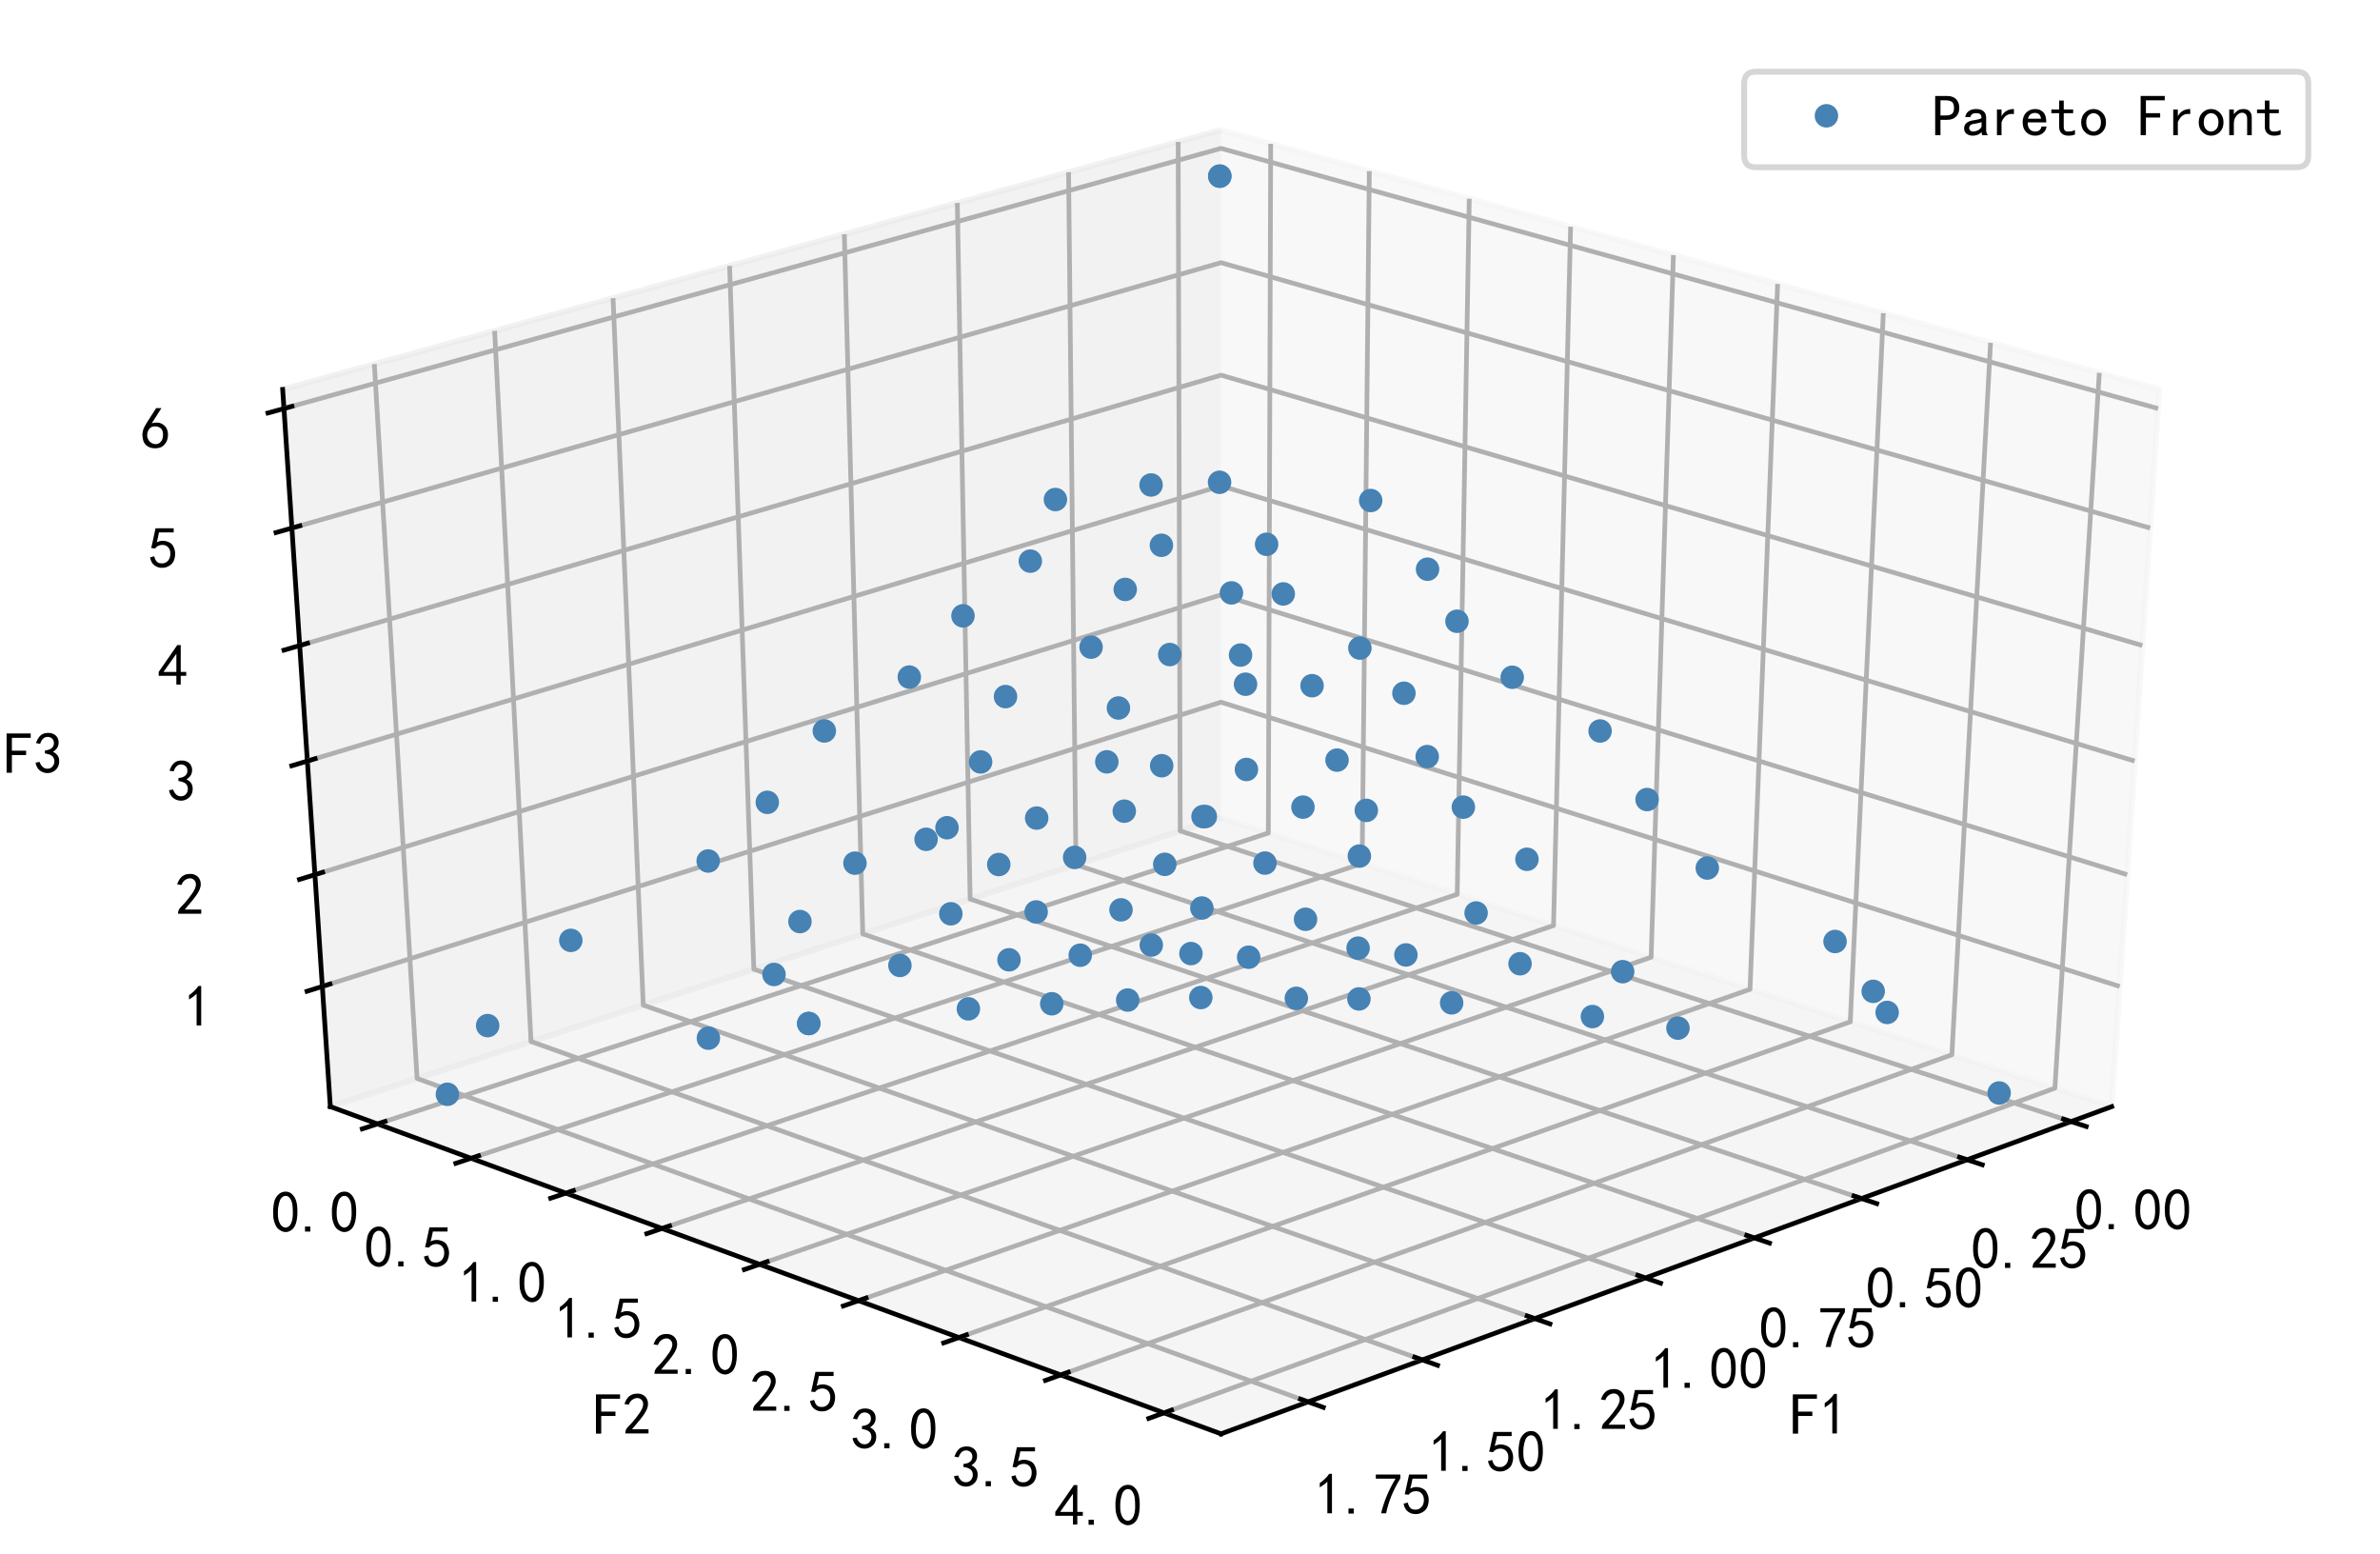 <?xml version="1.0" encoding="utf-8" standalone="no"?>
<!DOCTYPE svg PUBLIC "-//W3C//DTD SVG 1.1//EN"
  "http://www.w3.org/Graphics/SVG/1.1/DTD/svg11.dtd">
<!-- Created with matplotlib (https://matplotlib.org/) -->
<svg height="264.456pt" version="1.1" viewBox="0 0 405 264.456" width="405pt" xmlns="http://www.w3.org/2000/svg" xmlns:xlink="http://www.w3.org/1999/xlink">
 <defs>
  <style type="text/css">
*{stroke-linecap:butt;stroke-linejoin:round;}
  </style>
 </defs>
 <g id="figure_1">
  <g id="patch_1">
   <path d="M 0 264.456 
L 405 264.456 
L 405 0 
L 0 0 
z
" style="fill:#ffffff;"/>
  </g>
  <g id="patch_2">
   <path d="M 7.2 257.256 
L 397.8 257.256 
L 397.8 7.2 
L 7.2 7.2 
z
" style="fill:#ffffff;"/>
  </g>
  <g id="pane3d_1">
   <g id="patch_3">
    <path d="M 207.778 139.114 
L 359.347 188.268 
L 367.452 66.252 
L 207.778 22.131 
" style="fill:#f2f2f2;opacity:0.5;stroke:#f2f2f2;stroke-linejoin:miter;"/>
   </g>
  </g>
  <g id="pane3d_2">
   <g id="patch_4">
    <path d="M 207.778 139.114 
L 56.21 188.268 
L 48.104 66.252 
L 207.778 22.131 
" style="fill:#e6e6e6;opacity:0.5;stroke:#e6e6e6;stroke-linejoin:miter;"/>
   </g>
  </g>
  <g id="pane3d_3">
   <g id="patch_5">
    <path d="M 207.778 139.114 
L 56.21 188.268 
L 207.778 243.94 
L 359.347 188.268 
" style="fill:#ececec;opacity:0.5;stroke:#ececec;stroke-linejoin:miter;"/>
   </g>
  </g>
  <g id="axis3d_1">
   <g id="line2d_1">
    <path d="M 359.347 188.268 
L 207.778 243.94 
" style="fill:none;stroke:#000000;stroke-linecap:square;stroke-width:0.8;"/>
   </g>
   <g id="text_1">
    <!-- F1 -->
    <defs>
     <path d="M 45.703 61.328 
L 13.672 61.328 
L 13.672 39.453 
L 37.891 39.453 
L 37.891 32.031 
L 13.672 32.031 
L 13.672 1.953 
L 4.688 1.953 
L 4.688 68.75 
L 45.703 68.75 
z
" id="SimHei-70"/>
     <path d="M 21.875 56.25 
Q 16.797 51.172 8.984 46.484 
L 8.984 53.906 
Q 18.75 60.547 25 69.531 
L 29.688 69.531 
L 29.688 2.344 
L 21.875 2.344 
z
" id="SimHei-49"/>
    </defs>
    <g transform="translate(304.614 244.104)scale(0.1 -0.1)">
     <use xlink:href="#SimHei-70"/>
     <use x="50" xlink:href="#SimHei-49"/>
    </g>
   </g>
   <g id="Line3DCollection_1">
    <path d="M 352.428 190.81 
L 200.834 141.367 
L 200.484 24.146 
" style="fill:none;stroke:#b0b0b0;stroke-width:0.8;"/>
    <path d="M 334.738 197.307 
L 183.09 147.121 
L 181.838 29.299 
" style="fill:none;stroke:#b0b0b0;stroke-width:0.8;"/>
    <path d="M 316.774 203.906 
L 165.087 152.959 
L 162.905 34.53 
" style="fill:none;stroke:#b0b0b0;stroke-width:0.8;"/>
    <path d="M 298.528 210.607 
L 146.818 158.884 
L 143.678 39.843 
" style="fill:none;stroke:#b0b0b0;stroke-width:0.8;"/>
    <path d="M 279.994 217.415 
L 128.279 164.896 
L 124.152 45.238 
" style="fill:none;stroke:#b0b0b0;stroke-width:0.8;"/>
    <path d="M 261.165 224.331 
L 109.462 170.999 
L 104.319 50.719 
" style="fill:none;stroke:#b0b0b0;stroke-width:0.8;"/>
    <path d="M 242.034 231.358 
L 90.363 177.193 
L 84.171 56.286 
" style="fill:none;stroke:#b0b0b0;stroke-width:0.8;"/>
    <path d="M 222.593 238.498 
L 70.973 183.481 
L 63.701 61.942 
" style="fill:none;stroke:#b0b0b0;stroke-width:0.8;"/>
   </g>
   <g id="xtick_1">
    <g id="line2d_2">
     <path d="M 351.14 190.39 
L 355.007 191.651 
" style="fill:none;stroke:#000000;stroke-linecap:square;stroke-width:0.8;"/>
    </g>
    <g id="text_2">
     <!-- 0.00 -->
     <defs>
      <path d="M 3.125 29.297 
Q 3.906 50 6.438 56.047 
Q 8.984 62.109 13.672 66.016 
Q 18.359 69.922 25.188 69.922 
Q 32.031 69.922 37.109 64.25 
Q 42.188 58.594 43.75 50 
Q 45.312 41.406 44.719 30.266 
Q 44.141 19.141 40.812 12.109 
Q 37.5 5.078 30.859 2.344 
Q 24.219 -0.391 17.578 2.922 
Q 10.938 6.25 8.203 11.719 
Q 5.469 17.188 4.297 23.234 
Q 3.125 29.297 3.906 50 
z
M 12.891 52.734 
Q 10.547 31.25 12.5 22.844 
Q 14.453 14.453 18.938 10.938 
Q 23.438 7.422 28.125 9.562 
Q 32.812 11.719 34.953 18.156 
Q 37.109 24.609 37.109 32.219 
Q 37.109 39.844 36.516 46.094 
Q 35.938 52.344 33 57.422 
Q 30.078 62.5 25.188 62.688 
Q 20.312 62.891 16.594 57.812 
Q 12.891 52.734 10.547 31.25 
z
" id="SimHei-48"/>
      <path d="M 16.797 1.953 
L 7.812 1.953 
L 7.812 10.547 
L 16.797 10.547 
z
" id="SimHei-46"/>
     </defs>
     <g transform="translate(353.029 209.314)scale(0.1 -0.1)">
      <use xlink:href="#SimHei-48"/>
      <use x="50" xlink:href="#SimHei-46"/>
      <use x="100" xlink:href="#SimHei-48"/>
      <use x="150" xlink:href="#SimHei-48"/>
     </g>
    </g>
   </g>
   <g id="xtick_2">
    <g id="line2d_3">
     <path d="M 333.45 196.881 
L 337.32 198.162 
" style="fill:none;stroke:#000000;stroke-linecap:square;stroke-width:0.8;"/>
    </g>
    <g id="text_3">
     <!-- 0.25 -->
     <defs>
      <path d="M 4.688 3.906 
Q 5.078 9.766 10.156 14.453 
Q 15.234 19.141 23.047 29.094 
Q 30.859 39.062 33.203 44.531 
Q 35.547 50 34.953 53.906 
Q 34.375 57.812 31.25 60.344 
Q 28.125 62.891 24.016 62.5 
Q 19.922 62.109 16.203 59.375 
Q 12.5 56.641 10.547 51.172 
L 3.125 52.344 
Q 6.25 61.328 11.125 65.422 
Q 16.016 69.531 22.656 69.922 
Q 26.562 70.312 29.688 69.719 
Q 32.812 69.141 36.125 66.984 
Q 39.453 64.844 41.594 60.547 
Q 43.75 56.25 43.156 50.188 
Q 42.578 44.141 37.109 35.734 
Q 31.641 27.344 16.016 9.375 
L 44.141 9.375 
L 44.141 2.344 
L 4.688 2.344 
z
" id="SimHei-50"/>
      <path d="M 8.594 20.703 
Q 11.328 10.156 17.969 8.984 
Q 24.609 7.812 28.703 10.344 
Q 32.812 12.891 34.562 16.984 
Q 36.328 21.094 36.125 26.172 
Q 35.938 31.25 33.391 34.766 
Q 30.859 38.281 26.953 39.453 
Q 23.047 40.625 18.156 39.453 
Q 13.281 38.281 10.156 33.984 
L 3.516 34.766 
Q 4.297 37.109 10.938 68.359 
L 41.797 68.359 
L 41.797 61.328 
L 16.797 61.328 
Q 14.844 50.781 12.891 44.531 
Q 18.75 47.266 23.828 47.062 
Q 28.906 46.875 33.594 44.719 
Q 38.281 42.578 40.422 38.859 
Q 42.578 35.156 43.547 31.438 
Q 44.531 27.734 44.328 23.438 
Q 44.141 19.141 42.578 14.641 
Q 41.016 10.156 37.891 7.219 
Q 34.766 4.297 30.266 2.531 
Q 25.781 0.781 19.922 1.172 
Q 14.062 1.562 8.781 5.469 
Q 3.516 9.375 1.562 18.75 
z
" id="SimHei-53"/>
     </defs>
     <g transform="translate(335.408 215.906)scale(0.1 -0.1)">
      <use xlink:href="#SimHei-48"/>
      <use x="50" xlink:href="#SimHei-46"/>
      <use x="100" xlink:href="#SimHei-50"/>
      <use x="150" xlink:href="#SimHei-53"/>
     </g>
    </g>
   </g>
   <g id="xtick_3">
    <g id="line2d_4">
     <path d="M 315.484 203.472 
L 319.357 204.773 
" style="fill:none;stroke:#000000;stroke-linecap:square;stroke-width:0.8;"/>
    </g>
    <g id="text_4">
     <!-- 0.50 -->
     <g transform="translate(317.512 222.601)scale(0.1 -0.1)">
      <use xlink:href="#SimHei-48"/>
      <use x="50" xlink:href="#SimHei-46"/>
      <use x="100" xlink:href="#SimHei-53"/>
      <use x="150" xlink:href="#SimHei-48"/>
     </g>
    </g>
   </g>
   <g id="xtick_4">
    <g id="line2d_5">
     <path d="M 297.238 210.167 
L 301.113 211.489 
" style="fill:none;stroke:#000000;stroke-linecap:square;stroke-width:0.8;"/>
    </g>
    <g id="text_5">
     <!-- 0.75 -->
     <defs>
      <path d="M 13.281 2.344 
Q 20.312 32.031 37.891 61.328 
L 4.297 61.328 
L 4.297 68.359 
L 46.094 68.359 
L 46.094 61.719 
Q 27.734 32.031 21.875 2.344 
L 13.281 2.344 
z
" id="SimHei-55"/>
     </defs>
     <g transform="translate(299.335 229.4)scale(0.1 -0.1)">
      <use xlink:href="#SimHei-48"/>
      <use x="50" xlink:href="#SimHei-46"/>
      <use x="100" xlink:href="#SimHei-55"/>
      <use x="150" xlink:href="#SimHei-53"/>
     </g>
    </g>
   </g>
   <g id="xtick_5">
    <g id="line2d_6">
     <path d="M 278.703 216.968 
L 282.58 218.31 
" style="fill:none;stroke:#000000;stroke-linecap:square;stroke-width:0.8;"/>
    </g>
    <g id="text_6">
     <!-- 1.00 -->
     <g transform="translate(280.872 236.308)scale(0.1 -0.1)">
      <use xlink:href="#SimHei-49"/>
      <use x="50" xlink:href="#SimHei-46"/>
      <use x="100" xlink:href="#SimHei-48"/>
      <use x="150" xlink:href="#SimHei-48"/>
     </g>
    </g>
   </g>
   <g id="xtick_6">
    <g id="line2d_7">
     <path d="M 259.873 223.877 
L 263.752 225.24 
" style="fill:none;stroke:#000000;stroke-linecap:square;stroke-width:0.8;"/>
    </g>
    <g id="text_7">
     <!-- 1.25 -->
     <g transform="translate(262.114 243.325)scale(0.1 -0.1)">
      <use xlink:href="#SimHei-49"/>
      <use x="50" xlink:href="#SimHei-46"/>
      <use x="100" xlink:href="#SimHei-50"/>
      <use x="150" xlink:href="#SimHei-53"/>
     </g>
    </g>
   </g>
   <g id="xtick_7">
    <g id="line2d_8">
     <path d="M 240.742 230.896 
L 244.622 232.282 
" style="fill:none;stroke:#000000;stroke-linecap:square;stroke-width:0.8;"/>
    </g>
    <g id="text_8">
     <!-- 1.50 -->
     <g transform="translate(243.055 250.455)scale(0.1 -0.1)">
      <use xlink:href="#SimHei-49"/>
      <use x="50" xlink:href="#SimHei-46"/>
      <use x="100" xlink:href="#SimHei-53"/>
      <use x="150" xlink:href="#SimHei-48"/>
     </g>
    </g>
   </g>
   <g id="xtick_8">
    <g id="line2d_9">
     <path d="M 221.301 238.029 
L 225.182 239.437 
" style="fill:none;stroke:#000000;stroke-linecap:square;stroke-width:0.8;"/>
    </g>
    <g id="text_9">
     <!-- 1.75 -->
     <g transform="translate(223.687 257.7)scale(0.1 -0.1)">
      <use xlink:href="#SimHei-49"/>
      <use x="50" xlink:href="#SimHei-46"/>
      <use x="100" xlink:href="#SimHei-55"/>
      <use x="150" xlink:href="#SimHei-53"/>
     </g>
    </g>
   </g>
  </g>
  <g id="axis3d_2">
   <g id="line2d_10">
    <path d="M 56.21 188.268 
L 207.778 243.94 
" style="fill:none;stroke:#000000;stroke-linecap:square;stroke-width:0.8;"/>
   </g>
   <g id="text_10">
    <!-- F2 -->
    <g transform="translate(100.942 244.104)scale(0.1 -0.1)">
     <use xlink:href="#SimHei-70"/>
     <use x="50" xlink:href="#SimHei-50"/>
    </g>
   </g>
   <g id="Line3DCollection_2">
    <path d="M 216.233 24.467 
L 215.828 141.725 
L 64.23 191.214 
" style="fill:none;stroke:#b0b0b0;stroke-width:0.8;"/>
    <path d="M 233.012 29.103 
L 231.794 146.903 
L 80.148 197.061 
" style="fill:none;stroke:#b0b0b0;stroke-width:0.8;"/>
    <path d="M 250.023 33.804 
L 247.971 152.149 
L 96.288 202.989 
" style="fill:none;stroke:#b0b0b0;stroke-width:0.8;"/>
    <path d="M 267.27 38.57 
L 264.361 157.464 
L 112.655 209.001 
" style="fill:none;stroke:#b0b0b0;stroke-width:0.8;"/>
    <path d="M 284.759 43.402 
L 280.97 162.851 
L 129.255 215.098 
" style="fill:none;stroke:#b0b0b0;stroke-width:0.8;"/>
    <path d="M 302.495 48.303 
L 297.801 168.309 
L 146.091 221.282 
" style="fill:none;stroke:#b0b0b0;stroke-width:0.8;"/>
    <path d="M 320.482 53.273 
L 314.859 173.841 
L 163.169 227.555 
" style="fill:none;stroke:#b0b0b0;stroke-width:0.8;"/>
    <path d="M 338.727 58.314 
L 332.15 179.448 
L 180.494 233.918 
" style="fill:none;stroke:#b0b0b0;stroke-width:0.8;"/>
    <path d="M 357.235 63.428 
L 349.676 185.132 
L 198.073 240.375 
" style="fill:none;stroke:#b0b0b0;stroke-width:0.8;"/>
   </g>
   <g id="xtick_9">
    <g id="line2d_11">
     <path d="M 65.517 190.794 
L 61.65 192.056 
" style="fill:none;stroke:#000000;stroke-linecap:square;stroke-width:0.8;"/>
    </g>
    <g id="text_11">
     <!-- 0.0 -->
     <g transform="translate(46.124 209.724)scale(0.1 -0.1)">
      <use xlink:href="#SimHei-48"/>
      <use x="50" xlink:href="#SimHei-46"/>
      <use x="100" xlink:href="#SimHei-48"/>
     </g>
    </g>
   </g>
   <g id="xtick_10">
    <g id="line2d_12">
     <path d="M 81.436 196.635 
L 77.566 197.915 
" style="fill:none;stroke:#000000;stroke-linecap:square;stroke-width:0.8;"/>
    </g>
    <g id="text_12">
     <!-- 0.5 -->
     <g transform="translate(61.981 215.656)scale(0.1 -0.1)">
      <use xlink:href="#SimHei-48"/>
      <use x="50" xlink:href="#SimHei-46"/>
      <use x="100" xlink:href="#SimHei-53"/>
     </g>
    </g>
   </g>
   <g id="xtick_11">
    <g id="line2d_13">
     <path d="M 97.577 202.557 
L 93.705 203.855 
" style="fill:none;stroke:#000000;stroke-linecap:square;stroke-width:0.8;"/>
    </g>
    <g id="text_13">
     <!-- 1.0 -->
     <g transform="translate(78.059 221.671)scale(0.1 -0.1)">
      <use xlink:href="#SimHei-49"/>
      <use x="50" xlink:href="#SimHei-46"/>
      <use x="100" xlink:href="#SimHei-48"/>
     </g>
    </g>
   </g>
   <g id="xtick_12">
    <g id="line2d_14">
     <path d="M 113.946 208.563 
L 110.071 209.879 
" style="fill:none;stroke:#000000;stroke-linecap:square;stroke-width:0.8;"/>
    </g>
    <g id="text_14">
     <!-- 1.5 -->
     <g transform="translate(94.364 227.771)scale(0.1 -0.1)">
      <use xlink:href="#SimHei-49"/>
      <use x="50" xlink:href="#SimHei-46"/>
      <use x="100" xlink:href="#SimHei-53"/>
     </g>
    </g>
   </g>
   <g id="xtick_13">
    <g id="line2d_15">
     <path d="M 130.545 214.653 
L 126.669 215.988 
" style="fill:none;stroke:#000000;stroke-linecap:square;stroke-width:0.8;"/>
    </g>
    <g id="text_15">
     <!-- 2.0 -->
     <g transform="translate(110.901 233.957)scale(0.1 -0.1)">
      <use xlink:href="#SimHei-50"/>
      <use x="50" xlink:href="#SimHei-46"/>
      <use x="100" xlink:href="#SimHei-48"/>
     </g>
    </g>
   </g>
   <g id="xtick_14">
    <g id="line2d_16">
     <path d="M 147.382 220.831 
L 143.504 222.185 
" style="fill:none;stroke:#000000;stroke-linecap:square;stroke-width:0.8;"/>
    </g>
    <g id="text_16">
     <!-- 2.5 -->
     <g transform="translate(127.673 240.231)scale(0.1 -0.1)">
      <use xlink:href="#SimHei-50"/>
      <use x="50" xlink:href="#SimHei-46"/>
      <use x="100" xlink:href="#SimHei-53"/>
     </g>
    </g>
   </g>
   <g id="xtick_15">
    <g id="line2d_17">
     <path d="M 164.461 227.097 
L 160.581 228.471 
" style="fill:none;stroke:#000000;stroke-linecap:square;stroke-width:0.8;"/>
    </g>
    <g id="text_17">
     <!-- 3.0 -->
     <defs>
      <path d="M 3.906 19.141 
L 10.938 20.312 
Q 12.5 15.234 16.016 11.906 
Q 19.531 8.594 24.797 8.781 
Q 30.078 8.984 33.203 13.078 
Q 36.328 17.188 35.938 22.453 
Q 35.547 27.734 31.828 30.656 
Q 28.125 33.594 19.922 34.766 
L 19.922 39.844 
Q 28.125 40.625 31.828 44.141 
Q 35.547 47.656 35.156 53.312 
Q 34.766 58.984 30.078 61.516 
Q 25.391 64.062 20.109 62.109 
Q 14.844 60.156 11.719 51.172 
L 4.688 52.344 
Q 7.031 59.375 11.125 64.062 
Q 15.234 68.75 22.266 69.531 
Q 29.297 70.312 34.562 67.766 
Q 39.844 65.234 41.984 59.953 
Q 44.141 54.688 42.578 48.438 
Q 41.016 42.188 33.594 37.5 
Q 39.062 35.156 41.984 30.469 
Q 44.922 25.781 43.938 18.156 
Q 42.969 10.547 37.109 5.859 
Q 31.25 1.172 23.828 1.359 
Q 16.406 1.562 10.938 6.047 
Q 5.469 10.547 3.906 19.141 
z
" id="SimHei-51"/>
     </defs>
     <g transform="translate(144.687 246.596)scale(0.1 -0.1)">
      <use xlink:href="#SimHei-51"/>
      <use x="50" xlink:href="#SimHei-46"/>
      <use x="100" xlink:href="#SimHei-48"/>
     </g>
    </g>
   </g>
   <g id="xtick_16">
    <g id="line2d_18">
     <path d="M 181.786 233.454 
L 177.906 234.848 
" style="fill:none;stroke:#000000;stroke-linecap:square;stroke-width:0.8;"/>
    </g>
    <g id="text_18">
     <!-- 3.5 -->
     <g transform="translate(161.947 253.053)scale(0.1 -0.1)">
      <use xlink:href="#SimHei-51"/>
      <use x="50" xlink:href="#SimHei-46"/>
      <use x="100" xlink:href="#SimHei-53"/>
     </g>
    </g>
   </g>
   <g id="xtick_17">
    <g id="line2d_19">
     <path d="M 199.365 239.904 
L 195.484 241.318 
" style="fill:none;stroke:#000000;stroke-linecap:square;stroke-width:0.8;"/>
    </g>
    <g id="text_19">
     <!-- 4.0 -->
     <defs>
      <path d="M 31.25 17.188 
L 1.172 17.188 
L 1.172 23.828 
L 32.812 69.531 
L 38.672 69.531 
L 38.672 23.828 
L 48.047 23.828 
L 48.047 17.188 
L 38.672 17.188 
L 38.672 2.344 
L 31.25 2.344 
z
M 31.25 23.828 
L 31.25 54.688 
L 9.375 23.828 
z
" id="SimHei-52"/>
     </defs>
     <g transform="translate(179.459 259.605)scale(0.1 -0.1)">
      <use xlink:href="#SimHei-52"/>
      <use x="50" xlink:href="#SimHei-46"/>
      <use x="100" xlink:href="#SimHei-48"/>
     </g>
    </g>
   </g>
  </g>
  <g id="axis3d_3">
   <g id="line2d_20">
    <path d="M 56.21 188.268 
L 48.104 66.252 
" style="fill:none;stroke:#000000;stroke-linecap:square;stroke-width:0.8;"/>
   </g>
   <g id="text_20">
    <!-- F3 -->
    <g transform="translate(0.656 131.661)scale(0.1 -0.1)">
     <use xlink:href="#SimHei-70"/>
     <use x="50" xlink:href="#SimHei-51"/>
    </g>
   </g>
   <g id="Line3DCollection_3">
    <path d="M 54.852 167.823 
L 207.778 119.461 
L 360.705 167.823 
" style="fill:none;stroke:#b0b0b0;stroke-width:0.8;"/>
    <path d="M 53.589 148.81 
L 207.778 101.203 
L 361.968 148.81 
" style="fill:none;stroke:#b0b0b0;stroke-width:0.8;"/>
    <path d="M 52.305 129.48 
L 207.778 82.659 
L 363.252 129.48 
" style="fill:none;stroke:#b0b0b0;stroke-width:0.8;"/>
    <path d="M 50.999 109.825 
L 207.778 63.823 
L 364.558 109.825 
" style="fill:none;stroke:#b0b0b0;stroke-width:0.8;"/>
    <path d="M 49.671 89.837 
L 207.778 44.686 
L 365.886 89.837 
" style="fill:none;stroke:#b0b0b0;stroke-width:0.8;"/>
    <path d="M 48.321 69.508 
L 207.778 25.243 
L 367.236 69.508 
" style="fill:none;stroke:#b0b0b0;stroke-width:0.8;"/>
   </g>
   <g id="xtick_18">
    <g id="line2d_21">
     <path d="M 56.151 167.412 
L 52.249 168.646 
" style="fill:none;stroke:#000000;stroke-linecap:square;stroke-width:0.8;"/>
    </g>
    <g id="text_21">
     <!-- 1 -->
     <g transform="translate(31.269 174.698)scale(0.1 -0.1)">
      <use xlink:href="#SimHei-49"/>
     </g>
    </g>
   </g>
   <g id="xtick_19">
    <g id="line2d_22">
     <path d="M 54.899 148.405 
L 50.963 149.621 
" style="fill:none;stroke:#000000;stroke-linecap:square;stroke-width:0.8;"/>
    </g>
    <g id="text_22">
     <!-- 2 -->
     <g transform="translate(29.832 155.685)scale(0.1 -0.1)">
      <use xlink:href="#SimHei-50"/>
     </g>
    </g>
   </g>
   <g id="xtick_20">
    <g id="line2d_23">
     <path d="M 53.627 129.081 
L 49.656 130.277 
" style="fill:none;stroke:#000000;stroke-linecap:square;stroke-width:0.8;"/>
    </g>
    <g id="text_23">
     <!-- 3 -->
     <g transform="translate(28.371 136.355)scale(0.1 -0.1)">
      <use xlink:href="#SimHei-51"/>
     </g>
    </g>
   </g>
   <g id="xtick_21">
    <g id="line2d_24">
     <path d="M 52.333 109.433 
L 48.326 110.609 
" style="fill:none;stroke:#000000;stroke-linecap:square;stroke-width:0.8;"/>
    </g>
    <g id="text_24">
     <!-- 4 -->
     <g transform="translate(26.886 116.7)scale(0.1 -0.1)">
      <use xlink:href="#SimHei-52"/>
     </g>
    </g>
   </g>
   <g id="xtick_22">
    <g id="line2d_25">
     <path d="M 51.017 89.453 
L 46.975 90.607 
" style="fill:none;stroke:#000000;stroke-linecap:square;stroke-width:0.8;"/>
    </g>
    <g id="text_25">
     <!-- 5 -->
     <g transform="translate(25.375 96.712)scale(0.1 -0.1)">
      <use xlink:href="#SimHei-53"/>
     </g>
    </g>
   </g>
   <g id="xtick_23">
    <g id="line2d_26">
     <path d="M 49.679 69.131 
L 45.6 70.263 
" style="fill:none;stroke:#000000;stroke-linecap:square;stroke-width:0.8;"/>
    </g>
    <g id="text_26">
     <!-- 6 -->
     <defs>
      <path d="M 3.516 19.531 
Q 4.297 30.859 6.047 34.766 
Q 7.812 38.672 11.328 44.531 
L 27.344 69.531 
L 36.328 69.531 
L 19.922 43.75 
Q 30.469 46.484 36.719 42.969 
Q 42.969 39.453 45.109 34.953 
Q 47.266 30.469 47.453 25.188 
Q 47.656 19.922 45.891 14.844 
Q 44.141 9.766 39.641 5.656 
Q 35.156 1.562 27.141 1.172 
Q 19.141 0.781 13.469 4.094 
Q 7.812 7.422 5.656 13.469 
Q 3.516 19.531 4.297 30.859 
z
M 12.5 16.016 
Q 19.531 8.594 25.391 8.203 
Q 31.25 7.812 35.156 12.109 
Q 39.062 16.406 39.062 24.609 
Q 39.062 32.812 34.172 35.938 
Q 29.297 39.062 23.234 38.281 
Q 17.188 37.5 14.453 32.422 
Q 11.719 27.344 12.109 21.672 
Q 12.5 16.016 19.531 8.594 
z
" id="SimHei-54"/>
     </defs>
     <g transform="translate(23.838 76.383)scale(0.1 -0.1)">
      <use xlink:href="#SimHei-54"/>
     </g>
    </g>
   </g>
  </g>
  <g id="axes_1">
   <g id="line2d_27">
    <defs>
     <path d="M 0 1.5 
C 0.398 1.5 0.779 1.342 1.061 1.061 
C 1.342 0.779 1.5 0.398 1.5 0 
C 1.5 -0.398 1.342 -0.779 1.061 -1.061 
C 0.779 -1.342 0.398 -1.5 0 -1.5 
C -0.398 -1.5 -0.779 -1.342 -1.061 -1.061 
C -1.342 -0.779 -1.5 -0.398 -1.5 0 
C -1.5 0.398 -1.342 0.779 -1.061 1.061 
C -0.779 1.342 -0.398 1.5 0 1.5 
z
" id="m4646e4fafc" style="stroke:#4682b4;"/>
    </defs>
    <g clip-path="url(#p78282e6442)">
     <use style="fill:#4682b4;stroke:#4682b4;" x="176.41" xlink:href="#m4646e4fafc" y="139.18"/>
     <use style="fill:#4682b4;stroke:#4682b4;" x="272.285" xlink:href="#m4646e4fafc" y="124.364"/>
     <use style="fill:#4682b4;stroke:#4682b4;" x="257.331" xlink:href="#m4646e4fafc" y="115.223"/>
     <use style="fill:#4682b4;stroke:#4682b4;" x="259.838" xlink:href="#m4646e4fafc" y="146.192"/>
     <use style="fill:#4682b4;stroke:#4682b4;" x="190.76" xlink:href="#m4646e4fafc" y="154.792"/>
     <use style="fill:#4682b4;stroke:#4682b4;" x="232.5" xlink:href="#m4646e4fafc" y="137.872"/>
     <use style="fill:#4682b4;stroke:#4682b4;" x="223.269" xlink:href="#m4646e4fafc" y="116.656"/>
     <use style="fill:#4682b4;stroke:#4682b4;" x="242.866" xlink:href="#m4646e4fafc" y="128.722"/>
     <use style="fill:#4682b4;stroke:#4682b4;" x="76.132" xlink:href="#m4646e4fafc" y="186.171"/>
     <use style="fill:#4682b4;stroke:#4682b4;" x="321.132" xlink:href="#m4646e4fafc" y="172.246"/>
     <use style="fill:#4682b4;stroke:#4682b4;" x="215.535" xlink:href="#m4646e4fafc" y="92.6"/>
     <use style="fill:#4682b4;stroke:#4682b4;" x="204.34" xlink:href="#m4646e4fafc" y="169.714"/>
     <use style="fill:#4682b4;stroke:#4682b4;" x="153.139" xlink:href="#m4646e4fafc" y="164.248"/>
     <use style="fill:#4682b4;stroke:#4682b4;" x="188.345" xlink:href="#m4646e4fafc" y="129.611"/>
     <use style="fill:#4682b4;stroke:#4682b4;" x="197.635" xlink:href="#m4646e4fafc" y="92.769"/>
     <use style="fill:#4682b4;stroke:#4682b4;" x="204.717" xlink:href="#m4646e4fafc" y="138.926"/>
     <use style="fill:#4682b4;stroke:#4682b4;" x="251.186" xlink:href="#m4646e4fafc" y="155.329"/>
     <use style="fill:#4682b4;stroke:#4682b4;" x="222.162" xlink:href="#m4646e4fafc" y="156.396"/>
     <use style="fill:#4682b4;stroke:#4682b4;" x="82.984" xlink:href="#m4646e4fafc" y="174.488"/>
     <use style="fill:#4682b4;stroke:#4682b4;" x="227.519" xlink:href="#m4646e4fafc" y="129.319"/>
     <use style="fill:#4682b4;stroke:#4682b4;" x="191.478" xlink:href="#m4646e4fafc" y="100.277"/>
     <use style="fill:#4682b4;stroke:#4682b4;" x="120.508" xlink:href="#m4646e4fafc" y="146.481"/>
     <use style="fill:#4682b4;stroke:#4682b4;" x="136.127" xlink:href="#m4646e4fafc" y="156.785"/>
     <use style="fill:#4682b4;stroke:#4682b4;" x="221.722" xlink:href="#m4646e4fafc" y="137.316"/>
     <use style="fill:#4682b4;stroke:#4682b4;" x="233.245" xlink:href="#m4646e4fafc" y="85.156"/>
     <use style="fill:#4682b4;stroke:#4682b4;" x="171.697" xlink:href="#m4646e4fafc" y="163.29"/>
     <use style="fill:#4682b4;stroke:#4682b4;" x="131.71" xlink:href="#m4646e4fafc" y="165.786"/>
     <use style="fill:#4682b4;stroke:#4682b4;" x="191.316" xlink:href="#m4646e4fafc" y="138.004"/>
     <use style="fill:#4682b4;stroke:#4682b4;" x="212.481" xlink:href="#m4646e4fafc" y="162.85"/>
     <use style="fill:#4682b4;stroke:#4682b4;" x="238.902" xlink:href="#m4646e4fafc" y="117.942"/>
     <use style="fill:#4682b4;stroke:#4682b4;" x="175.328" xlink:href="#m4646e4fafc" y="95.468"/>
     <use style="fill:#4682b4;stroke:#4682b4;" x="239.24" xlink:href="#m4646e4fafc" y="162.463"/>
     <use style="fill:#4682b4;stroke:#4682b4;" x="171.106" xlink:href="#m4646e4fafc" y="118.511"/>
     <use style="fill:#4682b4;stroke:#4682b4;" x="178.976" xlink:href="#m4646e4fafc" y="170.772"/>
     <use style="fill:#4682b4;stroke:#4682b4;" x="204.515" xlink:href="#m4646e4fafc" y="154.481"/>
     <use style="fill:#4682b4;stroke:#4682b4;" x="161.801" xlink:href="#m4646e4fafc" y="155.466"/>
     <use style="fill:#4682b4;stroke:#4682b4;" x="247.023" xlink:href="#m4646e4fafc" y="170.617"/>
     <use style="fill:#4682b4;stroke:#4682b4;" x="290.528" xlink:href="#m4646e4fafc" y="147.68"/>
     <use style="fill:#4682b4;stroke:#4682b4;" x="212.103" xlink:href="#m4646e4fafc" y="130.912"/>
     <use style="fill:#4682b4;stroke:#4682b4;" x="242.923" xlink:href="#m4646e4fafc" y="96.838"/>
     <use style="fill:#4682b4;stroke:#4682b4;" x="179.598" xlink:href="#m4646e4fafc" y="84.986"/>
     <use style="fill:#4682b4;stroke:#4682b4;" x="140.274" xlink:href="#m4646e4fafc" y="124.355"/>
     <use style="fill:#4682b4;stroke:#4682b4;" x="231.246" xlink:href="#m4646e4fafc" y="169.948"/>
     <use style="fill:#4682b4;stroke:#4682b4;" x="185.666" xlink:href="#m4646e4fafc" y="110.1"/>
     <use style="fill:#4682b4;stroke:#4682b4;" x="231.409" xlink:href="#m4646e4fafc" y="110.262"/>
     <use style="fill:#4682b4;stroke:#4682b4;" x="161.15" xlink:href="#m4646e4fafc" y="140.823"/>
     <use style="fill:#4682b4;stroke:#4682b4;" x="164.791" xlink:href="#m4646e4fafc" y="171.638"/>
     <use style="fill:#4682b4;stroke:#4682b4;" x="120.545" xlink:href="#m4646e4fafc" y="176.625"/>
     <use style="fill:#4682b4;stroke:#4682b4;" x="258.663" xlink:href="#m4646e4fafc" y="163.963"/>
     <use style="fill:#4682b4;stroke:#4682b4;" x="190.322" xlink:href="#m4646e4fafc" y="120.452"/>
     <use style="fill:#4682b4;stroke:#4682b4;" x="130.571" xlink:href="#m4646e4fafc" y="136.502"/>
     <use style="fill:#4682b4;stroke:#4682b4;" x="169.956" xlink:href="#m4646e4fafc" y="147.082"/>
     <use style="fill:#4682b4;stroke:#4682b4;" x="207.571" xlink:href="#m4646e4fafc" y="29.969"/>
     <use style="fill:#4682b4;stroke:#4682b4;" x="182.872" xlink:href="#m4646e4fafc" y="145.872"/>
     <use style="fill:#4682b4;stroke:#4682b4;" x="270.974" xlink:href="#m4646e4fafc" y="172.949"/>
     <use style="fill:#4682b4;stroke:#4682b4;" x="207.532" xlink:href="#m4646e4fafc" y="82.05"/>
     <use style="fill:#4682b4;stroke:#4682b4;" x="285.534" xlink:href="#m4646e4fafc" y="174.916"/>
     <use style="fill:#4682b4;stroke:#4682b4;" x="312.268" xlink:href="#m4646e4fafc" y="160.179"/>
     <use style="fill:#4682b4;stroke:#4682b4;" x="215.256" xlink:href="#m4646e4fafc" y="146.835"/>
     <use style="fill:#4682b4;stroke:#4682b4;" x="340.191" xlink:href="#m4646e4fafc" y="185.95"/>
     <use style="fill:#4682b4;stroke:#4682b4;" x="211.952" xlink:href="#m4646e4fafc" y="116.408"/>
     <use style="fill:#4682b4;stroke:#4682b4;" x="137.612" xlink:href="#m4646e4fafc" y="174.131"/>
     <use style="fill:#4682b4;stroke:#4682b4;" x="276.126" xlink:href="#m4646e4fafc" y="165.311"/>
     <use style="fill:#4682b4;stroke:#4682b4;" x="209.554" xlink:href="#m4646e4fafc" y="100.867"/>
     <use style="fill:#4682b4;stroke:#4682b4;" x="163.87" xlink:href="#m4646e4fafc" y="104.772"/>
     <use style="fill:#4682b4;stroke:#4682b4;" x="198.204" xlink:href="#m4646e4fafc" y="147.048"/>
     <use style="fill:#4682b4;stroke:#4682b4;" x="197.681" xlink:href="#m4646e4fafc" y="130.269"/>
     <use style="fill:#4682b4;stroke:#4682b4;" x="247.932" xlink:href="#m4646e4fafc" y="105.696"/>
     <use style="fill:#4682b4;stroke:#4682b4;" x="211.101" xlink:href="#m4646e4fafc" y="111.447"/>
     <use style="fill:#4682b4;stroke:#4682b4;" x="97.136" xlink:href="#m4646e4fafc" y="159.987"/>
     <use style="fill:#4682b4;stroke:#4682b4;" x="191.896" xlink:href="#m4646e4fafc" y="170.137"/>
     <use style="fill:#4682b4;stroke:#4682b4;" x="166.868" xlink:href="#m4646e4fafc" y="129.629"/>
     <use style="fill:#4682b4;stroke:#4682b4;" x="202.662" xlink:href="#m4646e4fafc" y="162.234"/>
     <use style="fill:#4682b4;stroke:#4682b4;" x="145.485" xlink:href="#m4646e4fafc" y="146.85"/>
     <use style="fill:#4682b4;stroke:#4682b4;" x="231.105" xlink:href="#m4646e4fafc" y="161.308"/>
     <use style="fill:#4682b4;stroke:#4682b4;" x="183.824" xlink:href="#m4646e4fafc" y="162.51"/>
     <use style="fill:#4682b4;stroke:#4682b4;" x="195.913" xlink:href="#m4646e4fafc" y="160.782"/>
     <use style="fill:#4682b4;stroke:#4682b4;" x="220.594" xlink:href="#m4646e4fafc" y="169.848"/>
     <use style="fill:#4682b4;stroke:#4682b4;" x="199.054" xlink:href="#m4646e4fafc" y="111.357"/>
     <use style="fill:#4682b4;stroke:#4682b4;" x="280.283" xlink:href="#m4646e4fafc" y="136.03"/>
     <use style="fill:#4682b4;stroke:#4682b4;" x="157.59" xlink:href="#m4646e4fafc" y="142.792"/>
     <use style="fill:#4682b4;stroke:#4682b4;" x="137.633" xlink:href="#m4646e4fafc" y="174.129"/>
     <use style="fill:#4682b4;stroke:#4682b4;" x="205.108" xlink:href="#m4646e4fafc" y="138.921"/>
     <use style="fill:#4682b4;stroke:#4682b4;" x="207.571" xlink:href="#m4646e4fafc" y="29.969"/>
     <use style="fill:#4682b4;stroke:#4682b4;" x="318.76" xlink:href="#m4646e4fafc" y="168.659"/>
     <use style="fill:#4682b4;stroke:#4682b4;" x="249.019" xlink:href="#m4646e4fafc" y="137.321"/>
     <use style="fill:#4682b4;stroke:#4682b4;" x="154.735" xlink:href="#m4646e4fafc" y="115.191"/>
     <use style="fill:#4682b4;stroke:#4682b4;" x="176.322" xlink:href="#m4646e4fafc" y="155.149"/>
     <use style="fill:#4682b4;stroke:#4682b4;" x="231.32" xlink:href="#m4646e4fafc" y="145.643"/>
     <use style="fill:#4682b4;stroke:#4682b4;" x="195.875" xlink:href="#m4646e4fafc" y="82.509"/>
     <use style="fill:#4682b4;stroke:#4682b4;" x="218.37" xlink:href="#m4646e4fafc" y="101.044"/>
    </g>
   </g>
   <g id="legend_1">
    <g id="patch_6">
     <path d="M 298.8 28.45 
L 390.8 28.45 
Q 392.8 28.45 392.8 26.45 
L 392.8 14.2 
Q 392.8 12.2 390.8 12.2 
L 298.8 12.2 
Q 296.8 12.2 296.8 14.2 
L 296.8 26.45 
Q 296.8 28.45 298.8 28.45 
z
" style="fill:#ffffff;opacity:0.8;stroke:#cccccc;stroke-linejoin:miter;"/>
    </g>
    <g id="line2d_28"/>
    <g id="line2d_29">
     <g>
      <use style="fill:#4682b4;stroke:#4682b4;" x="310.8" xlink:href="#m4646e4fafc" y="19.7"/>
     </g>
    </g>
    <g id="text_27">
     <!-- Pareto Front -->
     <defs>
      <path d="M 46.094 48.438 
Q 46.094 39.062 40.625 33.594 
Q 35.156 28.125 25.391 28.125 
L 14.062 28.125 
L 14.062 1.953 
L 5.078 1.953 
L 5.078 68.75 
L 25.391 68.75 
Q 35.156 68.75 40.625 63.281 
Q 46.094 57.812 46.094 48.438 
z
M 37.109 48.438 
Q 37.109 55.859 33.594 58.594 
Q 30.078 61.328 23.047 61.328 
L 14.062 61.328 
L 14.062 35.547 
L 23.047 35.547 
Q 30.078 35.547 33.594 38.281 
Q 37.109 41.016 37.109 48.438 
z
" id="SimHei-80"/>
      <path d="M 44.922 1.953 
L 35.547 1.953 
Q 34.766 2.734 34.375 4.094 
Q 33.984 5.469 33.984 7.422 
Q 31.25 4.297 27.344 2.734 
Q 23.438 1.172 19.141 1.172 
Q 12.891 1.172 8.594 4.297 
Q 4.297 7.422 4.297 13.281 
Q 4.297 19.141 8.203 22.656 
Q 12.109 26.172 20.312 27.344 
Q 25.781 28.125 29.875 29.297 
Q 33.984 30.469 33.984 32.422 
Q 33.984 34.766 32.219 37.109 
Q 30.469 39.453 24.609 39.453 
Q 19.922 39.453 17.766 37.688 
Q 15.625 35.938 14.844 32.812 
L 6.25 32.812 
Q 7.031 39.062 11.906 42.766 
Q 16.797 46.484 24.609 46.484 
Q 33.203 46.484 37.5 42.578 
Q 41.797 38.672 41.797 31.641 
L 41.797 10.156 
Q 41.797 7.812 42.578 5.859 
Q 43.359 3.906 44.922 1.953 
z
M 33.984 16.406 
L 33.984 24.219 
Q 31.641 23.438 29.484 22.844 
Q 27.344 22.266 22.266 21.484 
Q 16.406 20.703 14.641 18.75 
Q 12.891 16.797 12.891 14.062 
Q 12.891 11.719 14.641 9.953 
Q 16.406 8.203 19.922 8.203 
Q 23.438 8.203 27.531 10.156 
Q 31.641 12.109 33.984 16.406 
z
" id="SimHei-97"/>
      <path d="M 39.062 37.891 
Q 31.641 39.062 26.562 35.734 
Q 21.484 32.422 17.969 24.219 
L 17.969 1.953 
L 10.156 1.953 
L 10.156 45.703 
L 17.969 45.703 
L 17.969 34.375 
Q 21.484 40.625 26.75 43.547 
Q 32.031 46.484 39.062 46.484 
z
" id="SimHei-114"/>
      <path d="M 44.531 16.797 
Q 43.75 9.766 38.281 5.469 
Q 32.812 1.172 25.391 1.172 
Q 16.016 1.172 9.953 7.219 
Q 3.906 13.281 3.906 23.828 
Q 3.906 34.375 9.953 40.422 
Q 16.016 46.484 25.391 46.484 
Q 33.594 46.484 38.859 41.203 
Q 44.141 35.938 44.141 23.828 
L 12.5 23.828 
Q 12.5 15.234 16.203 11.719 
Q 19.922 8.203 25.391 8.203 
Q 29.688 8.203 32.422 10.344 
Q 35.156 12.5 35.938 16.797 
z
M 35.156 30.078 
Q 34.375 35.547 31.641 37.688 
Q 28.906 39.844 24.609 39.844 
Q 20.703 39.844 17.578 37.688 
Q 14.453 35.547 12.891 30.078 
z
" id="SimHei-101"/>
      <path d="M 42.969 3.125 
Q 41.016 2.344 38.469 1.75 
Q 35.938 1.172 31.641 1.172 
Q 24.609 1.172 20.312 5.078 
Q 16.016 8.984 16.016 16.016 
L 16.016 39.453 
L 2.734 39.453 
L 2.734 45.703 
L 16.016 45.703 
L 16.016 60.938 
L 23.828 60.938 
L 23.828 45.703 
L 39.844 45.703 
L 39.844 39.453 
L 23.828 39.453 
L 23.828 15.625 
Q 23.828 12.5 25.391 10.344 
Q 26.953 8.203 31.25 8.203 
Q 35.547 8.203 38.281 8.984 
Q 41.016 9.766 42.969 10.938 
z
" id="SimHei-116"/>
      <path d="M 45.703 23.828 
Q 45.703 13.672 39.453 7.422 
Q 33.203 1.172 24.609 1.172 
Q 16.016 1.172 9.766 7.422 
Q 3.516 13.672 3.516 23.828 
Q 3.516 33.984 9.766 40.234 
Q 16.016 46.484 24.609 46.484 
Q 33.203 46.484 39.453 40.234 
Q 45.703 33.984 45.703 23.828 
z
M 37.109 23.828 
Q 37.109 31.641 33.203 35.547 
Q 29.297 39.453 24.609 39.453 
Q 19.922 39.453 16.016 35.547 
Q 12.109 31.641 12.109 23.828 
Q 12.109 16.016 16.016 12.109 
Q 19.922 8.203 24.609 8.203 
Q 29.297 8.203 33.203 12.109 
Q 37.109 16.016 37.109 23.828 
z
" id="SimHei-111"/>
      <path id="SimHei-32"/>
      <path d="M 43.75 1.953 
L 35.938 1.953 
L 35.938 30.078 
Q 35.938 34.766 33.594 37.5 
Q 31.25 40.234 27.344 40.234 
Q 22.266 40.234 17.766 34.953 
Q 13.281 29.688 13.281 21.875 
L 13.281 1.953 
L 5.469 1.953 
L 5.469 45.703 
L 13.281 45.703 
L 13.281 37.5 
Q 16.406 41.797 20.109 44.141 
Q 23.828 46.484 29.688 46.484 
Q 36.719 46.484 40.234 42.578 
Q 43.75 38.672 43.75 32.812 
z
" id="SimHei-110"/>
     </defs>
     <g transform="translate(328.8 23.2)scale(0.1 -0.1)">
      <use xlink:href="#SimHei-80"/>
      <use x="50" xlink:href="#SimHei-97"/>
      <use x="100" xlink:href="#SimHei-114"/>
      <use x="150" xlink:href="#SimHei-101"/>
      <use x="200" xlink:href="#SimHei-116"/>
      <use x="250" xlink:href="#SimHei-111"/>
      <use x="300" xlink:href="#SimHei-32"/>
      <use x="350" xlink:href="#SimHei-70"/>
      <use x="400" xlink:href="#SimHei-114"/>
      <use x="450" xlink:href="#SimHei-111"/>
      <use x="500" xlink:href="#SimHei-110"/>
      <use x="550" xlink:href="#SimHei-116"/>
     </g>
    </g>
   </g>
  </g>
 </g>
 <defs>
  <clipPath id="p78282e6442">
   <rect height="250.056" width="390.6" x="7.2" y="7.2"/>
  </clipPath>
 </defs>
</svg>
